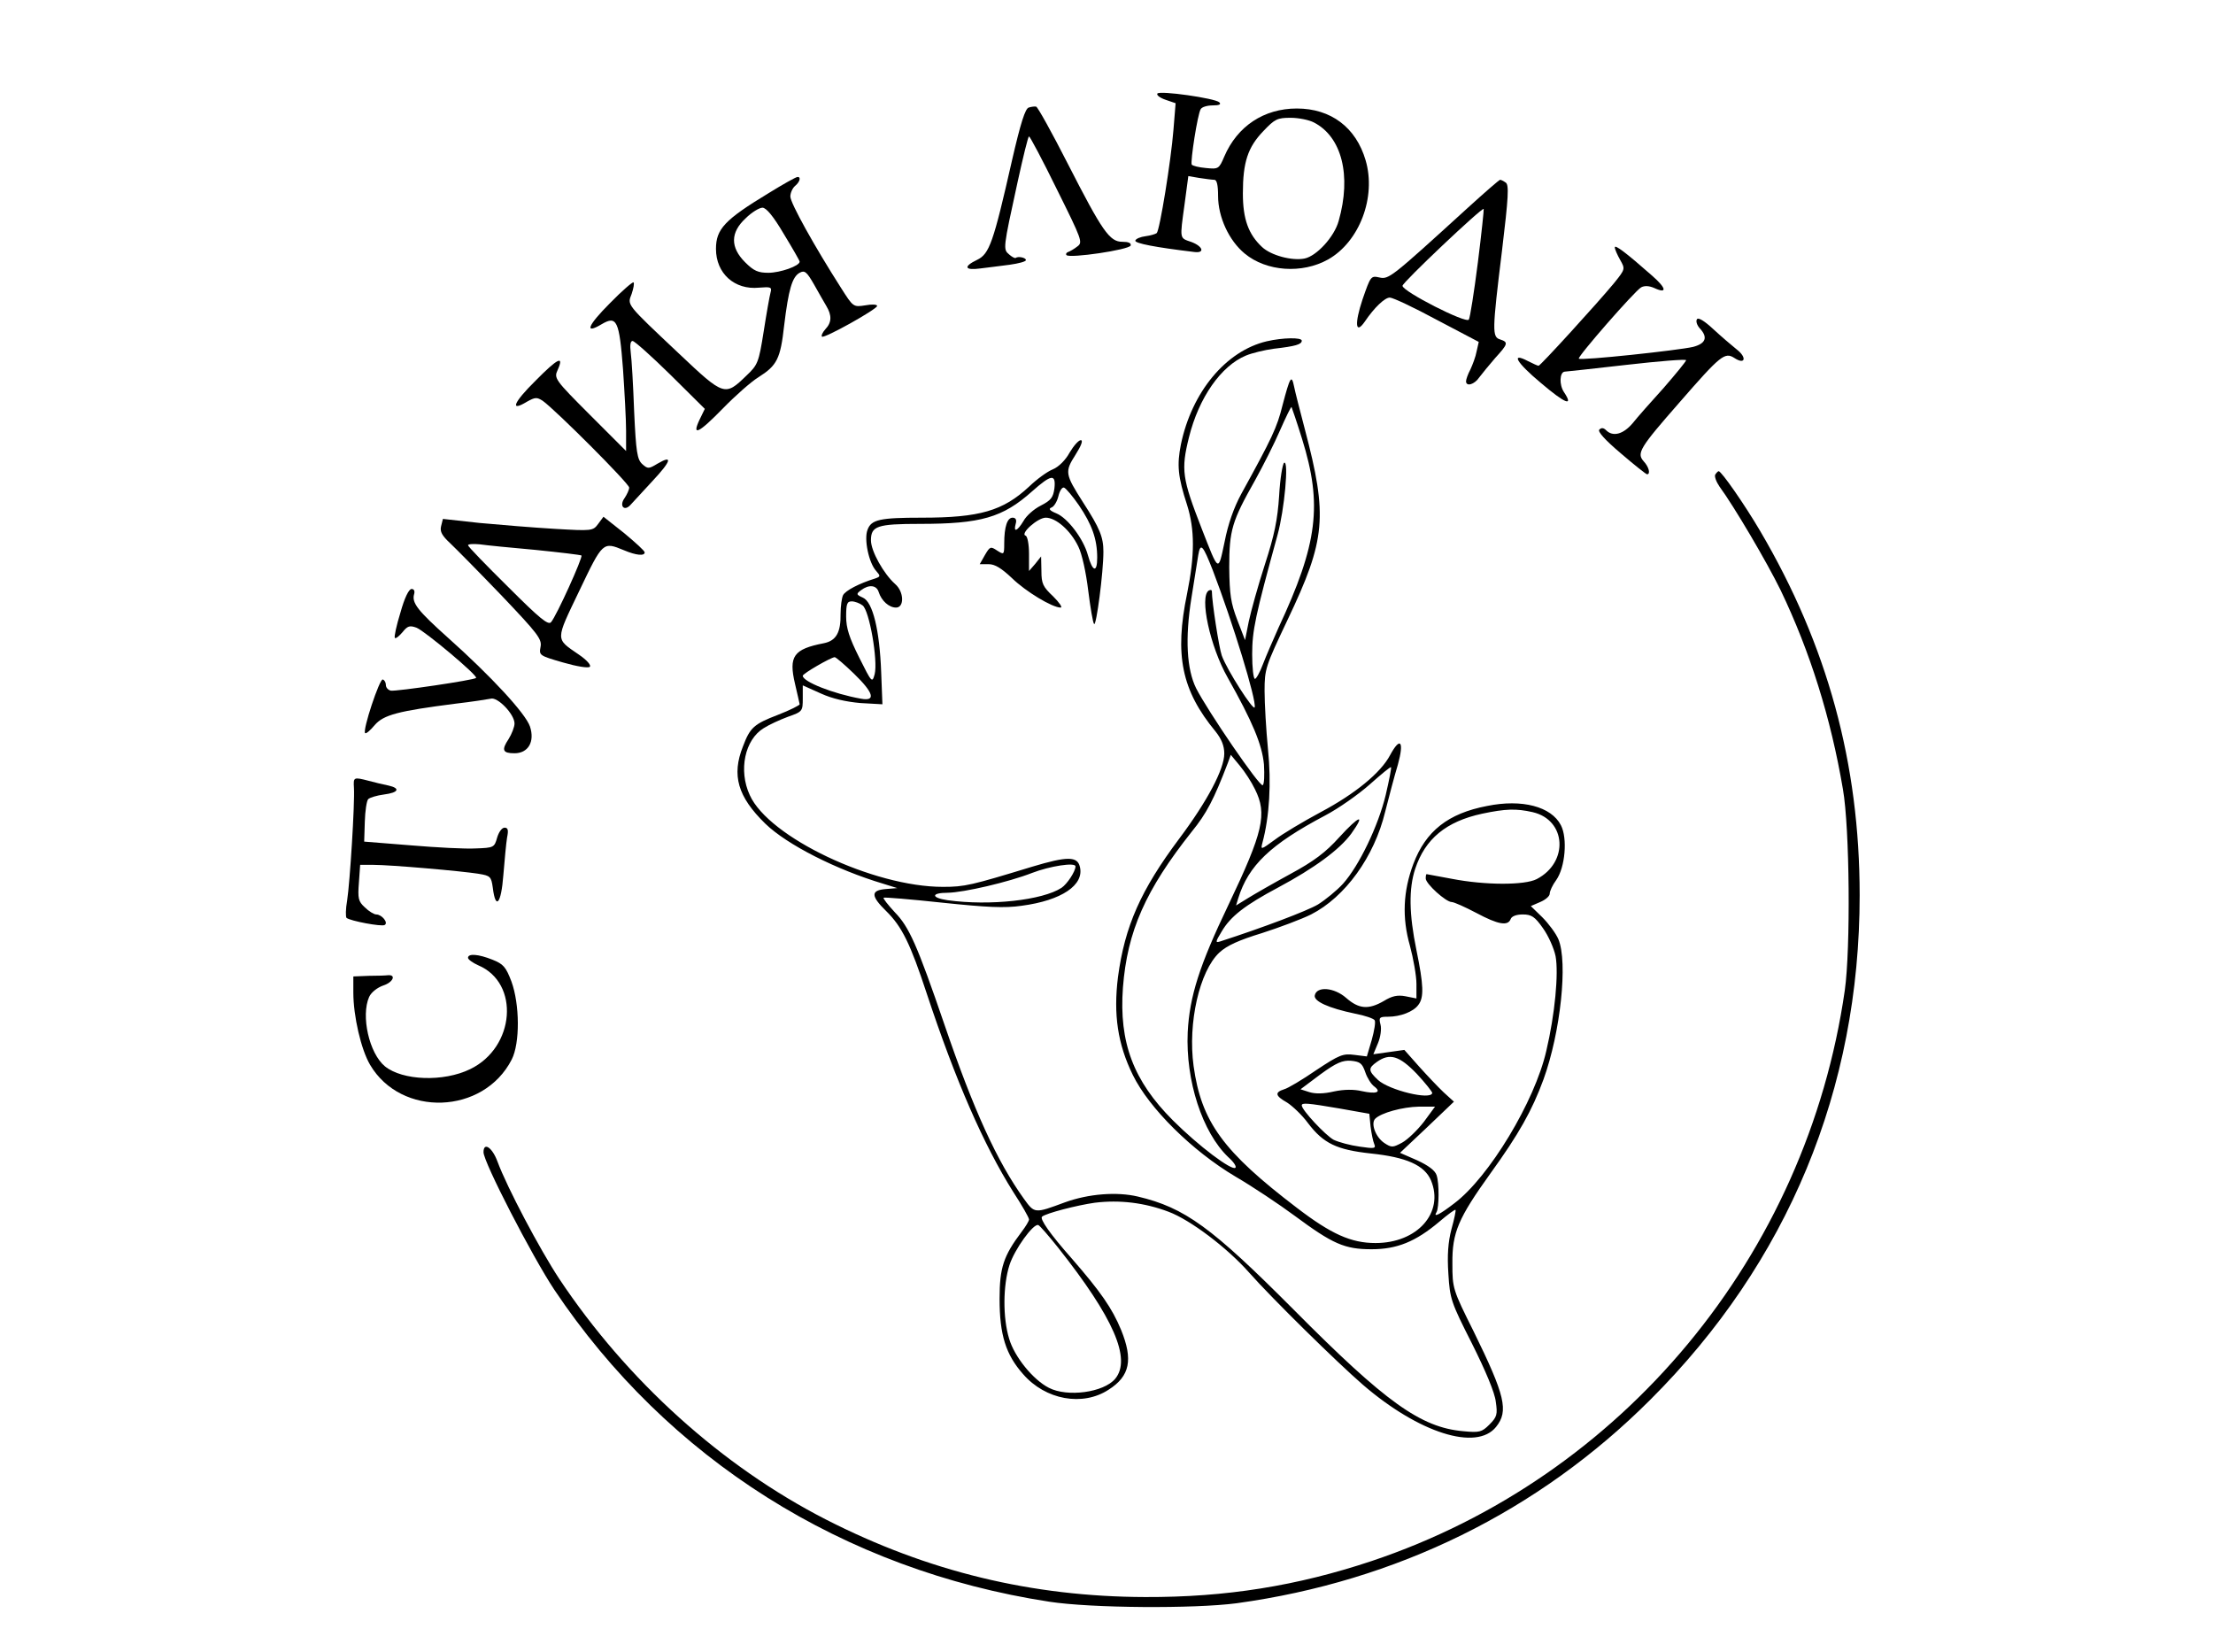 <?xml version="1.0" standalone="no"?>
<!DOCTYPE svg PUBLIC "-//W3C//DTD SVG 20010904//EN"
 "http://www.w3.org/TR/2001/REC-SVG-20010904/DTD/svg10.dtd">
<svg version="1.0" xmlns="http://www.w3.org/2000/svg"
 width="714pt" height="533pt" viewBox="0 0 714 533"
 preserveAspectRatio="xMidYMid meet">

<g transform="translate(0,533) scale(0.1,-0.1)"
fill="#000000" stroke="none">
<path d="M3734 5028 c-3 -5 9 -14 27 -20 l32 -11 -7 -86 c-8 -100 -44 -323
-54 -333 -4 -3 -20 -8 -36 -10 -16 -2 -31 -8 -33 -14 -3 -9 66 -22 191 -37 34
-4 27 18 -9 32 -40 14 -39 6 -23 123 l12 90 35 -6 c20 -3 42 -6 49 -6 8 0 12
-17 12 -52 0 -68 35 -144 86 -186 70 -58 185 -66 269 -19 101 57 156 201 121
320 -31 106 -112 167 -222 167 -106 0 -192 -57 -234 -155 -17 -40 -19 -41 -59
-37 -23 2 -43 7 -46 11 -5 9 19 164 29 179 4 7 21 12 39 12 20 0 28 3 21 10
-13 13 -194 39 -200 28z m505 -93 c90 -46 122 -171 80 -318 -14 -51 -71 -113
-110 -121 -41 -8 -108 10 -137 37 -44 41 -62 90 -62 173 0 101 16 149 66 201
37 39 45 43 88 43 26 0 60 -7 75 -15z"/>
<path d="M3319 4983 c-11 -3 -26 -49 -54 -171 -60 -265 -73 -301 -112 -320
-46 -22 -41 -35 10 -28 23 3 66 8 95 12 28 4 52 10 52 15 0 8 -25 13 -33 7 -2
-2 -12 3 -21 11 -20 17 -20 18 27 233 18 82 34 148 37 148 3 0 44 -77 90 -171
81 -163 84 -171 66 -184 -10 -8 -24 -16 -30 -18 -6 -2 -8 -7 -5 -10 10 -11
202 17 207 31 2 8 -7 12 -27 12 -41 0 -64 33 -176 252 -51 100 -97 183 -102
184 -4 1 -15 0 -24 -3z"/>
<path d="M2480 4707 c-142 -86 -170 -116 -170 -180 0 -79 60 -133 139 -125 38
3 42 2 37 -16 -3 -11 -13 -67 -22 -125 -16 -101 -19 -108 -56 -143 -69 -67
-72 -66 -216 70 -175 165 -168 157 -154 194 6 18 9 34 6 37 -2 3 -37 -27 -76
-67 -72 -72 -84 -102 -27 -68 49 29 57 12 69 -144 5 -74 10 -164 10 -200 l0
-65 -117 117 c-113 113 -116 118 -104 144 22 49 1 39 -71 -34 -72 -71 -84
-102 -28 -68 27 15 32 15 51 3 42 -30 279 -267 279 -280 0 -7 -7 -22 -15 -34
-18 -25 -1 -44 19 -22 7 8 39 42 71 77 61 65 67 86 16 56 -28 -17 -31 -17 -49
-1 -16 15 -20 38 -26 170 -3 83 -8 169 -11 190 -3 24 -1 37 6 37 6 0 61 -49
122 -109 l111 -110 -17 -35 c-26 -55 -3 -44 76 37 40 41 91 86 114 100 60 38
71 59 83 167 14 116 26 157 50 170 16 9 23 3 46 -37 15 -27 33 -58 40 -70 18
-30 18 -53 -3 -75 -9 -10 -14 -21 -11 -24 7 -7 177 88 178 99 0 5 -17 6 -38 2
-39 -6 -39 -6 -79 57 -85 133 -163 273 -163 294 0 12 7 27 15 34 16 13 20 30
8 29 -5 0 -46 -23 -93 -52z m49 -132 c28 -46 51 -86 51 -89 0 -14 -63 -36
-101 -36 -33 0 -47 6 -75 34 -48 48 -48 96 2 142 19 19 44 34 54 34 12 0 35
-27 69 -85z"/>
<path d="M4735 4659 c-247 -225 -254 -231 -285 -224 -27 6 -28 4 -54 -71 -26
-78 -23 -115 7 -72 31 46 65 78 81 78 10 0 78 -32 152 -72 l135 -71 -7 -31
c-3 -17 -13 -43 -20 -58 -8 -15 -14 -32 -14 -38 0 -18 27 -11 43 13 9 12 32
40 51 62 42 46 43 51 16 60 -26 8 -26 26 6 286 21 174 23 213 12 220 -7 5 -15
9 -18 9 -3 0 -50 -41 -105 -91z m33 -177 c-12 -94 -25 -177 -29 -183 -8 -14
-214 91 -214 109 0 11 257 254 262 248 1 -1 -7 -79 -19 -174z"/>
<path d="M5210 4532 c0 -6 8 -24 17 -40 17 -30 17 -30 -20 -76 -53 -64 -237
-266 -243 -266 -3 0 -18 7 -34 15 -57 30 -38 -4 41 -70 80 -68 107 -78 75 -30
-16 24 -14 64 2 66 4 0 94 10 200 22 105 12 192 19 192 15 0 -4 -33 -44 -72
-89 -40 -44 -86 -96 -101 -115 -30 -35 -63 -44 -85 -22 -8 8 -15 9 -22 2 -6
-6 18 -33 70 -77 43 -37 81 -67 84 -67 12 0 6 24 -11 42 -23 26 -13 43 115
189 134 154 147 164 178 144 35 -23 41 2 7 28 -15 12 -49 41 -75 65 -29 27
-49 39 -53 32 -4 -6 0 -19 9 -29 27 -29 20 -49 -21 -60 -46 -11 -363 -45 -369
-38 -6 5 180 218 201 230 11 6 26 5 42 -2 43 -20 40 -1 -7 40 -84 74 -120 101
-120 91z"/>
<path d="M4087 4229 c-132 -31 -242 -164 -277 -333 -13 -66 -10 -103 20 -195
25 -80 25 -162 0 -286 -41 -198 -18 -312 92 -445 19 -24 28 -46 28 -71 0 -50
-55 -154 -145 -274 -125 -167 -176 -283 -198 -447 -15 -121 -1 -216 48 -316
53 -108 192 -245 330 -327 55 -32 142 -90 192 -127 123 -91 161 -108 248 -108
82 0 142 24 219 89 27 23 50 40 52 38 2 -1 -4 -30 -13 -62 -11 -42 -14 -85
-10 -144 5 -81 8 -91 76 -225 44 -88 74 -159 77 -188 6 -41 4 -49 -21 -74 -24
-24 -32 -26 -84 -21 -137 12 -250 93 -546 391 -266 267 -352 330 -504 366 -68
16 -159 9 -236 -19 -97 -36 -97 -36 -131 11 -87 121 -162 285 -257 563 -88
257 -114 315 -160 362 -22 24 -39 45 -36 47 2 2 87 -5 189 -16 144 -15 201
-18 256 -10 129 17 203 67 188 126 -8 34 -41 34 -154 0 -197 -60 -217 -65
-288 -65 -224 0 -562 160 -623 296 -37 80 -16 179 45 216 17 11 52 27 79 37
46 16 47 18 47 59 l0 42 58 -26 c37 -17 82 -27 128 -31 l71 -4 -4 103 c-5 136
-27 227 -59 241 -22 10 -22 12 -6 24 25 19 50 17 57 -6 9 -28 33 -50 56 -50
27 0 26 51 -3 76 -37 33 -78 106 -78 141 0 46 20 53 158 53 196 0 267 20 362
105 62 55 77 57 72 10 -4 -30 -11 -39 -44 -56 -22 -11 -47 -33 -56 -50 -20
-33 -33 -38 -25 -9 4 13 0 20 -10 20 -17 0 -27 -29 -27 -83 0 -37 -1 -37 -23
-23 -21 14 -23 13 -39 -14 l-17 -30 29 0 c20 0 41 -13 75 -45 44 -43 130 -95
157 -95 7 0 -4 16 -24 36 -33 31 -38 41 -38 82 l-1 47 -19 -24 -20 -23 0 55
c0 31 -5 57 -11 59 -19 6 39 58 65 58 33 0 80 -41 105 -93 12 -24 25 -84 32
-142 7 -55 15 -104 19 -108 7 -9 30 166 30 233 0 47 -11 75 -66 160 -58 91
-59 98 -24 153 19 30 25 47 17 47 -7 0 -23 -18 -36 -40 -13 -24 -35 -46 -54
-54 -18 -7 -52 -32 -77 -56 -84 -78 -159 -100 -346 -100 -135 0 -163 -6 -175
-39 -12 -30 4 -107 28 -133 14 -16 14 -18 -3 -24 -52 -16 -96 -39 -104 -54 -4
-8 -8 -36 -8 -60 1 -60 -14 -87 -54 -95 -98 -19 -114 -42 -93 -131 8 -33 14
-62 15 -66 0 -3 -31 -19 -70 -34 -78 -30 -90 -41 -113 -102 -37 -93 -17 -162
72 -249 70 -68 230 -149 381 -194 l45 -14 -37 -3 c-49 -4 -49 -22 1 -71 51
-50 78 -105 131 -266 93 -281 184 -489 279 -640 28 -43 51 -83 51 -89 0 -5
-11 -23 -24 -40 -58 -77 -71 -115 -71 -216 0 -116 20 -180 76 -243 72 -83 192
-105 276 -50 69 44 79 97 40 193 -29 70 -66 123 -159 230 -70 79 -104 128 -96
135 12 11 113 37 170 45 81 10 161 0 238 -29 70 -26 189 -116 259 -195 77 -87
285 -291 368 -363 181 -156 367 -215 430 -136 41 51 29 101 -72 307 -68 136
-69 140 -69 220 -1 100 19 146 123 291 91 126 134 202 171 303 55 152 79 378
48 452 -8 19 -32 51 -52 71 l-37 36 30 13 c17 7 31 19 31 27 0 8 9 28 21 44
29 41 37 135 15 177 -31 60 -125 85 -238 62 -126 -24 -198 -81 -238 -187 -33
-88 -37 -173 -11 -264 11 -41 21 -97 21 -123 l0 -47 -35 7 c-26 5 -44 1 -70
-15 -50 -29 -81 -26 -122 10 -39 34 -95 38 -101 8 -4 -19 44 -41 130 -59 32
-6 60 -16 63 -21 4 -5 -1 -34 -9 -63 l-16 -54 -40 5 c-37 5 -49 0 -123 -49
-45 -31 -92 -59 -104 -62 -31 -10 -29 -21 10 -43 17 -11 48 -40 67 -66 50 -66
93 -86 202 -98 116 -12 174 -38 195 -87 43 -104 -44 -202 -179 -202 -79 0
-143 29 -253 113 -239 182 -309 278 -334 458 -19 139 19 306 83 366 25 23 63
40 138 63 56 18 128 45 158 60 110 56 204 186 239 331 12 47 30 116 41 152 21
76 8 92 -25 31 -30 -57 -113 -125 -224 -184 -56 -30 -123 -70 -148 -89 -45
-33 -46 -33 -40 -10 23 85 29 194 18 302 -6 62 -11 147 -11 188 0 71 3 79 74
229 124 260 130 334 56 615 -16 61 -32 123 -35 139 -8 39 -13 30 -37 -61 -18
-73 -34 -106 -133 -286 -24 -44 -43 -98 -54 -155 -21 -99 -18 -100 -74 43 -63
162 -67 189 -41 294 32 129 104 231 184 264 19 8 60 18 90 22 70 8 90 14 90
26 0 11 -61 10 -113 -2z m114 -315 c66 -212 51 -337 -76 -609 -17 -38 -40 -91
-50 -117 -10 -27 -22 -48 -26 -48 -5 0 -9 36 -9 79 0 77 10 124 82 386 22 80
37 242 21 232 -5 -4 -13 -51 -16 -106 -5 -77 -15 -127 -46 -222 -22 -68 -45
-151 -52 -184 l-12 -60 -25 65 c-21 55 -25 82 -26 170 0 120 9 149 83 280 26
47 63 120 81 162 19 43 35 76 37 75 1 -2 17 -48 34 -103z m-720 -214 c42 -62
59 -109 59 -169 0 -50 -15 -46 -30 8 -14 52 -65 120 -102 135 -22 9 -26 15
-15 19 8 3 18 20 22 37 4 17 12 29 18 27 6 -2 28 -28 48 -57z m432 -210 c64
-167 142 -421 135 -442 -4 -12 -89 120 -106 167 -9 25 -32 174 -32 207 0 5 -4
6 -10 3 -31 -19 4 -181 61 -281 80 -142 111 -216 117 -280 2 -34 1 -64 -4 -67
-10 -6 -178 240 -215 313 -30 61 -36 160 -15 291 9 57 19 119 22 138 7 42 15
33 47 -49z m-1130 -113 c22 -16 50 -178 39 -222 -8 -29 -9 -28 -50 54 -32 64
-42 95 -42 132 0 41 3 49 18 49 10 0 26 -6 35 -13z m-28 -220 c64 -62 72 -90
23 -81 -90 16 -188 55 -188 74 0 7 90 59 103 60 4 0 32 -24 62 -53z m1294
-373 c40 -80 27 -137 -86 -374 -93 -194 -125 -294 -131 -410 -7 -156 47 -323
131 -403 17 -15 27 -30 23 -34 -11 -11 -119 70 -202 153 -127 127 -174 251
-161 428 14 182 73 315 222 503 48 59 71 103 117 223 l9 25 29 -35 c16 -19 38
-53 49 -76z m422 -18 c-24 -100 -86 -229 -138 -287 -20 -22 -57 -52 -81 -67
-36 -21 -176 -74 -315 -119 -16 -5 -16 -2 4 31 29 50 76 86 183 143 116 62
198 122 236 174 47 66 26 59 -39 -12 -44 -49 -83 -78 -157 -118 -55 -30 -116
-65 -137 -78 l-39 -24 7 23 c33 106 104 174 280 267 44 23 109 69 145 101 36
32 66 57 68 55 2 -1 -6 -42 -17 -89z m474 -56 c109 -25 117 -162 13 -216 -39
-20 -166 -20 -274 1 -44 8 -80 15 -81 15 -2 0 -3 -6 -3 -14 0 -17 65 -76 84
-76 7 0 43 -16 79 -35 71 -38 102 -43 111 -20 3 9 18 15 39 15 28 0 39 -7 65
-44 18 -25 36 -66 41 -91 10 -55 -2 -187 -30 -305 -37 -163 -185 -408 -297
-492 -48 -37 -69 -47 -57 -28 8 14 9 93 0 119 -5 15 -26 31 -63 48 l-55 24 87
82 87 83 -33 30 c-18 17 -54 55 -80 84 l-47 53 -50 -7 -50 -7 15 36 c8 19 12
46 8 60 -6 23 -3 25 24 25 40 0 82 16 98 38 19 24 17 65 -6 177 -24 117 -25
198 -4 262 32 97 100 153 216 178 76 16 110 17 163 5z m-1475 -175 c0 -16 -27
-57 -45 -69 -61 -40 -231 -59 -368 -40 -54 8 -53 24 1 24 52 1 195 34 272 64
57 22 140 35 140 21z m1101 -669 c28 -30 50 -58 50 -62 -4 -24 -139 9 -175 42
-32 30 -32 38 -4 58 42 30 73 20 129 -38z m-166 5 c6 -18 19 -39 29 -46 25
-19 6 -25 -40 -15 -25 6 -57 6 -90 -1 -34 -8 -61 -8 -80 -2 l-28 9 64 48 c52
38 72 46 99 44 29 -3 36 -8 46 -37z m-83 -117 l96 -17 4 -41 c3 -23 8 -48 12
-57 6 -14 0 -15 -47 -8 -30 4 -67 14 -84 22 -26 14 -103 96 -103 111 0 9 17 8
122 -10z m272 -43 c-21 -27 -52 -57 -70 -67 -30 -16 -34 -17 -58 -1 -28 19
-44 63 -29 78 19 19 88 38 141 39 l52 0 -36 -49z m-1180 -406 c179 -226 237
-359 184 -423 -37 -44 -154 -60 -214 -29 -51 26 -111 100 -128 158 -21 68 -20
173 1 238 16 50 77 135 93 129 5 -2 33 -34 64 -73z"/>
<path d="M5534 3799 c-3 -6 3 -23 14 -39 47 -64 152 -242 197 -334 95 -198
162 -412 201 -642 22 -125 25 -515 6 -649 -123 -855 -716 -1570 -1527 -1841
-240 -80 -470 -117 -730 -116 -365 1 -701 82 -1030 250 -336 172 -642 448
-861 777 -62 94 -168 294 -199 378 -17 46 -45 64 -45 30 0 -32 157 -336 228
-443 366 -547 933 -905 1597 -1007 136 -21 468 -23 605 -5 516 71 974 296
1335 657 443 442 675 1001 675 1627 0 425 -104 806 -321 1175 -50 85 -125 193
-134 193 -2 0 -7 -5 -11 -11z"/>
<path d="M1423 3632 c-4 -17 3 -30 30 -55 19 -18 94 -94 166 -169 117 -123
130 -140 125 -165 -5 -27 -4 -28 72 -50 45 -13 82 -19 87 -14 5 5 -10 22 -35
39 -77 53 -77 43 1 206 76 159 76 159 144 131 40 -17 67 -19 67 -7 0 5 -30 32
-66 62 l-67 53 -17 -23 c-17 -23 -20 -23 -141 -16 -68 4 -177 13 -242 19
l-118 13 -6 -24z m305 -76 c79 -8 145 -16 148 -18 5 -6 -80 -194 -98 -215 -9
-11 -37 12 -139 114 -71 70 -129 130 -129 134 0 4 17 5 38 3 20 -3 101 -11
180 -18z"/>
<path d="M1292 3354 c-13 -42 -21 -79 -18 -82 3 -3 14 6 25 19 16 20 23 22 45
14 27 -11 199 -155 192 -162 -6 -7 -258 -44 -275 -41 -9 2 -16 10 -16 18 0 8
-4 16 -10 18 -10 4 -66 -164 -57 -173 3 -3 17 9 31 26 29 33 74 45 261 69 52
6 103 14 113 16 22 7 77 -50 77 -80 0 -11 -9 -34 -19 -50 -24 -36 -19 -46 19
-46 44 0 66 37 50 86 -14 42 -125 162 -265 287 -97 87 -117 112 -109 140 3 10
0 17 -8 17 -9 0 -23 -29 -36 -76z"/>
<path d="M1142 2788 c3 -49 -13 -305 -22 -363 -5 -27 -5 -53 -2 -56 12 -10
113 -29 123 -23 13 7 -9 34 -27 34 -7 0 -24 10 -37 23 -21 19 -23 29 -19 80
l4 57 43 0 c55 0 286 -20 340 -29 37 -6 40 -9 45 -45 9 -73 27 -52 34 41 4 48
9 103 12 121 5 24 3 32 -8 32 -9 0 -19 -15 -24 -32 -9 -32 -11 -33 -69 -35
-33 -2 -127 3 -210 10 l-150 12 2 64 c1 35 6 68 11 73 5 5 28 12 51 15 47 6
54 20 14 29 -16 3 -44 10 -63 15 -50 13 -50 12 -48 -23z"/>
<path d="M1510 2240 c0 -5 15 -16 33 -24 135 -57 119 -265 -26 -335 -86 -42
-218 -37 -275 9 -51 42 -78 163 -51 224 7 15 26 30 46 37 31 10 42 35 15 33
-7 -1 -34 -2 -62 -2 l-50 -2 0 -52 c0 -76 25 -184 54 -233 100 -170 366 -161
457 17 27 53 26 178 -1 252 -18 47 -26 56 -61 70 -45 18 -79 21 -79 6z"/>
</g>
</svg>
